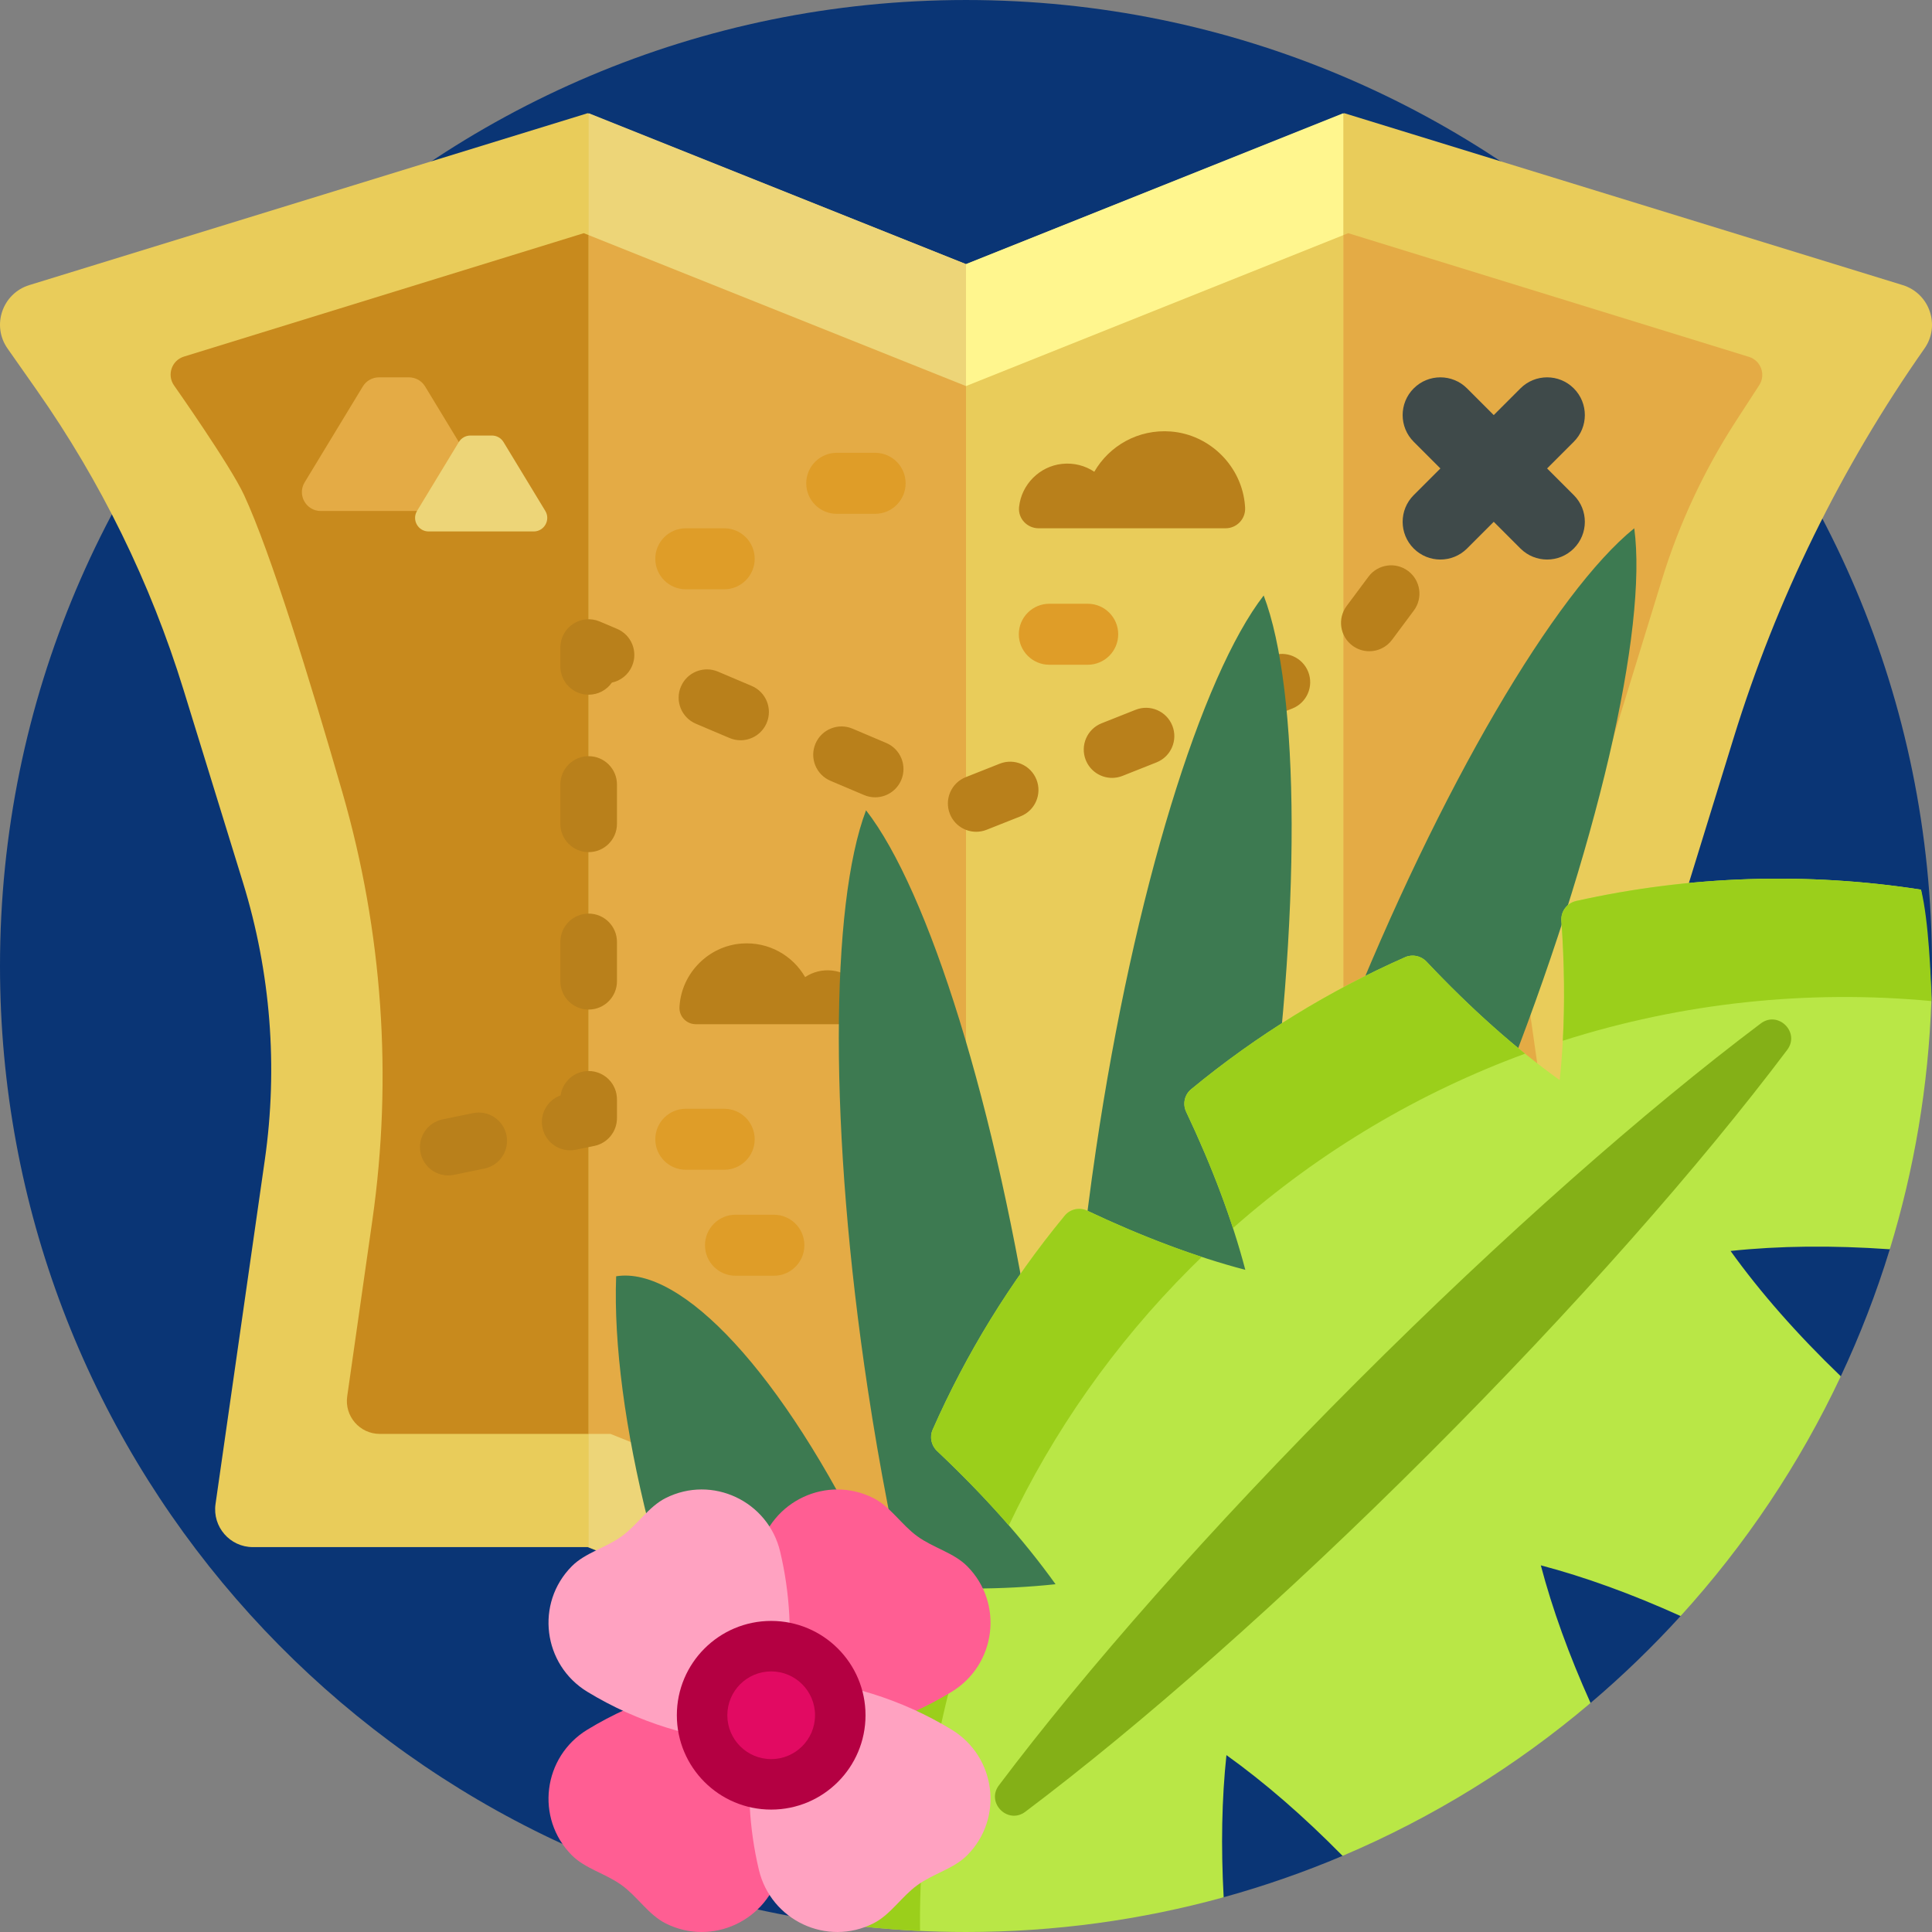 <svg id="Capa_1" enable-background="new 0 0 512 512" height="512" viewBox="0 0 512 512" width="512" xmlns="http://www.w3.org/2000/svg"><rect x="0" y="0" width="512" height="512" fill="#808080" stroke="none"/><g><path d="m512 256c0 3.111-.055 6.208-.165 9.292-.058 1.625-4.621 1.591-4.71 3.208-1.09 19.993-5.581 37.237-11 55.75-.296 1.011 5 5.813 4.692 6.819-3.551 11.593-7.902 22.836-12.99 33.665-.594 1.264-5.464.888-6.078 2.141-10.015 20.437-21.268 38.071-36.125 55-1.027 1.171.795 5.239-.253 6.39-7.448 8.183-15.419 15.881-23.861 23.042-1.476 1.252-4.484-1.849-5.988-.63-17.195 13.932-36.232 25.68-56.689 34.823-1.512.676-1.512 5.673-3.039 6.32-10.183 4.315-20.703 7.989-31.51 10.972-1.924.531-9.668-5.833-11.61-5.346-19.999 5.016-82.684 13.567-95.273 11.663-123.071-18.611-217.401-124.844-217.401-253.109 0-141.385 114.615-256 256-256s256 114.615 256 256z" fill="#0a3575"/><path d="m510 92.367c-22.15 31.561-39.218 66.396-50.584 103.24l-22.949 74.393 20.052 140h-100.26l-100.259 40-100.26-40h-88.724c-6.087 0-10.762-5.392-9.899-11.418l13.063-91.204c3.525-24.613 1.552-49.701-5.777-73.46l-15.768-51.115c-8.749-28.361-21.887-55.175-38.937-79.469l-7.698-10.967c-4.289-6.112-1.364-14.619 5.782-16.819l147.958-45.548 100.26 40 100.259-40 147.959 45.548c7.147 2.2 10.072 10.707 5.782 16.819z" fill="#e9cc5a"/><path d="m156 30 100 40v380l-100-40z" fill="#edd578"/><path d="m256 70 100-40v380l-100 40z" fill="#fff68e"/><path d="m92.012 370.049 6.665-46.656c5.416-37.908 2.695-76.523-7.914-113.317-8.657-30.026-19.017-63.619-26.09-78.898-3.618-7.816-18.552-29.032-18.552-29.032-1.945-2.778-.619-6.645 2.622-7.645l105.966-32.706 1.291.516v317.689h-55.358c-5.305 0-9.38-4.699-8.63-9.951z" fill="#c88a1d"/><path d="m256 417.689v-315.378l11.142-4.457 88.858-35.543v317.689h-5.777l-5.364 2.146z" fill="#e9cc5a"/><path d="m357.291 61.795 106.203 32.779c3.17.978 4.526 4.716 2.72 7.499l-6.119 9.43c-8.47 13.053-15.089 27.219-19.665 42.092l-33.102 107.583-1.975 6.418.95 6.647 15.107 105.757h-65.41v-317.689zm-112.433 36.059-88.858-35.543v317.689h5.777l5.364 2.146 88.859 35.543v-315.378z" fill="#e4ab45"/><path d="m238.834 206.722c-1.212 2.858-3.988 4.575-6.909 4.575-.976 0-1.968-.192-2.924-.597l-8.916-3.78c-3.813-1.617-5.595-6.019-3.978-9.833s6.016-5.595 9.833-3.978l8.916 3.78c3.813 1.617 5.595 6.02 3.978 9.833zm-39.641-24.951-8.916-3.78c-3.814-1.618-8.216.164-9.833 3.978-1.617 3.813.165 8.216 3.978 9.833l8.916 3.78c.956.405 1.948.597 2.924.597 2.92 0 5.697-1.716 6.909-4.575 1.617-3.814-.164-8.217-3.978-9.833zm65.745 20.615-9.002 3.57c-3.85 1.527-5.734 5.886-4.207 9.737 1.167 2.943 3.989 4.737 6.974 4.737.92 0 1.856-.17 2.763-.53l9.002-3.57c3.851-1.527 5.734-5.886 4.207-9.737s-5.889-5.734-9.737-4.207zm72.011-28.565-9.002 3.571c-3.85 1.527-5.733 5.887-4.206 9.737 1.168 2.943 3.989 4.736 6.974 4.736.92 0 1.856-.17 2.764-.53l9.002-3.571c3.85-1.527 5.733-5.887 4.206-9.737-1.528-3.85-5.887-5.734-9.738-4.206zm-36.006 14.283-9.002 3.571c-3.85 1.527-5.733 5.887-4.206 9.737 1.168 2.943 3.989 4.736 6.974 4.736.92 0 1.856-.17 2.764-.53l9.002-3.571c3.85-1.527 5.733-5.887 4.206-9.737-1.528-3.851-5.886-5.734-9.738-4.206zm72.203-36.805c-3.323-2.474-8.021-1.785-10.495 1.538l-5.782 7.768c-2.473 3.322-1.784 8.021 1.538 10.494 1.346 1.001 2.916 1.484 4.473 1.484 2.289 0 4.55-1.044 6.022-3.022l5.782-7.768c2.473-3.322 1.785-8.021-1.538-10.494zm-209.616 15.352-4.604-1.951c-2.316-.982-4.971-.737-7.068.652-2.098 1.389-3.359 3.737-3.359 6.253v5c0 4.142 3.358 7.5 7.5 7.5 2.546 0 4.797-1.27 6.153-3.21 2.315-.491 4.362-2.067 5.356-4.412 1.617-3.813-.164-8.215-3.978-9.832zm-7.53 75.463c-4.142 0-7.5 3.358-7.5 7.5v10.43c0 4.142 3.358 7.5 7.5 7.5s7.5-3.358 7.5-7.5v-10.43c0-4.142-3.358-7.5-7.5-7.5zm0-41.719c-4.142 0-7.5 3.358-7.5 7.5v10.43c0 4.142 3.358 7.5 7.5 7.5s7.5-3.358 7.5-7.5v-10.43c0-4.143-3.358-7.5-7.5-7.5zm0 83.438c-3.785 0-6.915 2.804-7.427 6.447-3.465 1.237-5.58 4.868-4.816 8.575.73 3.547 3.854 5.988 7.338 5.988.501 0 1.011-.051 1.521-.156l4.897-1.009c3.486-.718 5.987-3.787 5.987-7.346v-5c0-4.141-3.358-7.499-7.5-7.499zm-30.641 11.156-8.077 1.664c-4.057.836-6.668 4.802-5.833 8.859.73 3.547 3.854 5.988 7.338 5.988.501 0 1.011-.051 1.521-.156l8.077-1.664c4.057-.836 6.668-4.802 5.833-8.859-.836-4.056-4.804-6.669-8.859-5.832z" fill="#b9801b"/><path d="m231.916 136.167h-10.17c-4.464 0-8.084-3.619-8.084-8.084 0-4.465 3.619-8.084 8.084-8.084h10.17c4.464 0 8.084 3.619 8.084 8.084 0 4.465-3.619 8.084-8.084 8.084zm-31.916 11.917c0-4.465-3.619-8.084-8.084-8.084h-10.17c-4.464 0-8.084 3.619-8.084 8.084 0 4.465 3.619 8.084 8.084 8.084h10.17c4.465-.001 8.084-3.62 8.084-8.084zm96.337 20c0-4.465-3.619-8.084-8.084-8.084h-10.17c-4.465 0-8.084 3.619-8.084 8.084 0 4.465 3.619 8.084 8.084 8.084h10.17c4.465-.001 8.084-3.62 8.084-8.084zm-83.169 161.916c0-4.465-3.619-8.084-8.084-8.084h-10.17c-4.464 0-8.084 3.619-8.084 8.084 0 4.465 3.619 8.084 8.084 8.084h10.17c4.465 0 8.084-3.619 8.084-8.084zm-13.168-28.084c0-4.465-3.619-8.084-8.084-8.084h-10.17c-4.464 0-8.084 3.619-8.084 8.084 0 4.465 3.619 8.084 8.084 8.084h10.17c4.465 0 8.084-3.619 8.084-8.084z" fill="#df9d28"/><path d="m112.655 102.406 15.423 25.42c2.022 3.332-.377 7.594-4.275 7.594h-38.795c-3.898 0-6.296-4.261-4.275-7.594l15.423-25.42c.906-1.494 2.527-2.406 4.275-2.406h7.95c1.747 0 3.368.912 4.274 2.406z" fill="#e4ab45"/><path d="m133.436 117.147 11.069 18.243c1.451 2.391-.271 5.45-3.068 5.45h-27.843c-2.797 0-4.519-3.058-3.068-5.45l11.069-18.243c.651-1.072 1.814-1.727 3.068-1.727h5.705c1.254 0 2.417.654 3.068 1.727z" fill="#edd578"/><path d="m324.781 140h-49.543c-3.018 0-5.468-2.572-5.175-5.576.004-.046.009-.092.014-.138.638-5.919 5.44-10.718 11.36-11.352 3.179-.341 6.156.479 8.561 2.087 3.965-6.873 11.636-11.339 20.282-10.669 10.404.806 18.862 9.276 19.656 19.681.014.178.025.355.034.532.155 2.958-2.226 5.435-5.189 5.435z" fill="#b9801b"/><path d="m180.068 266.896c.008-.147.017-.295.028-.443.662-8.669 7.708-15.726 16.377-16.398 7.204-.558 13.594 3.163 16.898 8.889 2.003-1.34 4.484-2.023 7.133-1.739 4.932.529 8.933 4.527 9.465 9.458.004.038.008.077.012.115.244 2.503-1.797 4.646-4.312 4.646h-41.277c-2.469 0-4.453-2.063-4.324-4.528z" fill="#b9801b"/><path d="m417.071 131.213c3.905 3.905 3.905 10.237 0 14.142s-10.237 3.905-14.142 0l-7.071-7.071-7.071 7.071c-3.905 3.905-10.237 3.905-14.142 0s-3.905-10.237 0-14.142l7.071-7.071-7.071-7.071c-3.905-3.905-3.905-10.237 0-14.142s10.237-3.905 14.142 0l7.071 7.071 7.071-7.071c3.905-3.905 10.237-3.905 14.142 0s3.905 10.237 0 14.142l-7.071 7.071z" fill="#3f4a4a"/><path d="m274.438 361.471c6.294 41.618 8.621 80.055 7.347 109.44-1.105 25.471-17.877 28.007-26.465 4.002-9.907-27.694-19.051-65.101-25.345-106.718-10.359-68.492-9.973-128.37-.469-153.46 16.498 21.158 34.574 78.244 44.932 146.736zm60.451-203.66c-16.429 21.21-34.32 78.355-44.457 146.88-6.159 41.638-8.362 80.083-6.992 109.463 1.188 25.467 17.968 27.949 26.477 3.917 9.818-27.726 18.84-65.162 24.999-106.8 10.137-68.524 9.558-128.401-.027-153.46zm98.206-17.811c-20.866 16.864-51.418 68.363-77.041 132.721-15.569 39.105-26.553 76.014-31.976 104.922-4.701 25.058 11.059 31.332 24.867 9.9 15.93-24.725 33.319-59.083 48.888-98.189 25.623-64.357 38.828-122.763 35.262-149.354zm-269.81 198.228c-1.338 35.853 12.192 91.391 35.769 140.373.06.125.121.251.181.376 9.813 20.328 26.59 12.628 31.283-14.46 2.367-13.661 3.877-28.171 4.398-43.25-1.319-2.928-2.674-5.839-4.065-8.727-23.576-48.983-50.309-77.092-67.566-74.312z" fill="#3d7a51"/><path d="m458.621 331.518c7.85 10.959 17.666 22.117 29.207 33.215-10.954 23.313-25.32 44.705-42.456 63.532-12.904-5.839-25.33-10.349-37.041-13.435 3.04 11.541 7.464 23.775 13.18 36.477-19.593 16.62-41.718 30.344-65.717 40.513-10.292-10.46-20.62-19.424-30.776-26.699-1.234 11.551-1.477 24.183-.734 37.671-21.738 6.001-44.637 9.208-68.284 9.208-9.28 0-18.444-.494-27.468-1.457-4.036-30.152-2.462-60.911 4.725-90.588 16.818 1.417 32.445 1.38 46.476-.119-8.342-11.645-18.903-23.515-31.395-35.299-1.538-1.451-2.034-3.71-1.18-5.644 8.848-20.057 20.517-39.171 35.01-56.737 1.442-1.748 3.904-2.29 5.951-1.319 14.647 6.942 28.729 12.217 41.904 15.688-3.471-13.176-8.746-27.257-15.688-41.904-.97-2.048-.429-4.509 1.319-5.951 17.567-14.492 36.68-26.162 56.737-35.01 1.935-.853 4.193-.358 5.644 1.18 11.784 12.492 23.654 23.053 35.299 31.395 1.373-12.846 1.519-27.03.447-42.241-.174-2.474 1.508-4.685 3.928-5.226 30.02-6.706 61.058-7.707 91.382-3.005 1.496 9.65 2.415 19.372 2.756 29.111-.782 22.961-4.588 45.155-11.032 66.196-15.192-1.071-29.361-.923-42.194.448z" fill="#b9e746"/><path d="m466.627 271.224c4.627-3.483 10.486 2.376 7.003 7.003-22.899 30.422-56.026 68.134-94.897 107.005s-76.583 71.998-107.005 94.897c-4.627 3.483-10.486-2.376-7.003-7.003 22.899-30.422 56.026-68.134 94.897-107.005s76.583-71.998 107.005-94.897z" fill="#84b017"/><path d="m511.834 265.292c-32.77-3.075-66.041.429-97.668 10.514.536-9.967.407-20.615-.383-31.82-.174-2.472 1.511-4.679 3.93-5.219 30.02-6.705 61.057-7.707 91.381-3.005 2.05 8.081 2.629 23.815 2.741 28.309.019.782.001 1.219-.001 1.221zm-251.651 155.676c-8.559.115-17.558-.224-26.926-1.013-7.187 29.678-8.762 60.437-4.725 90.588 5.053.539 10.15.931 15.286 1.172-.312-30.788 5.142-61.623 16.365-90.747zm54.178-126.296c5.021 10.6 9.169 20.902 12.391 30.78 23.32-20.604 49.624-36.009 77.406-46.215-8.67-7.003-17.42-15.174-26.122-24.399-1.451-1.538-3.709-2.034-5.643-1.181-20.058 8.848-39.171 20.518-56.738 35.01-1.764 1.457-2.273 3.938-1.294 6.005zm-47.005 109.572c11.706-24.697 27.774-47.84 48.207-68.272.967-.968 1.941-1.925 2.921-2.873-9.739-3.202-19.889-7.3-30.327-12.245-2.059-.975-4.529-.468-5.978 1.289-14.497 17.57-26.171 36.688-35.02 56.751-.853 1.935-.357 4.193 1.181 5.644 6.953 6.559 13.309 13.146 19.016 19.706z" fill="#9bcf1b"/><path d="m252.204 448.342c-13.295 8.094-28.316 12.719-43.628 13.647 1.375 11.103.797 22.461-1.823 33.515-3.183 13.43-18.029 20.416-30.356 14.208-4.528-2.28-7.409-7.051-11.644-10.127-4.235-3.077-9.662-4.343-13.23-7.945-9.713-9.805-7.657-26.084 4.132-33.261 13.295-8.094 28.316-12.719 43.628-13.647-1.375-11.103-.797-22.461 1.823-33.515 3.183-13.43 18.029-20.416 30.356-14.208 4.528 2.28 7.409 7.051 11.644 10.127 4.235 3.077 9.662 4.343 13.23 7.945 9.714 9.805 7.657 26.084-4.132 33.261z" fill="#ff5e93"/><path d="m256.337 491.64c-3.568 3.602-8.995 4.868-13.23 7.945s-7.116 7.847-11.644 10.127c-12.327 6.208-27.173-.779-30.356-14.208-2.62-11.054-3.198-22.412-1.823-33.515-15.312-.928-30.333-5.553-43.628-13.647-11.789-7.177-13.846-23.456-4.132-33.261 3.568-3.601 8.995-4.868 13.23-7.945s7.116-7.847 11.644-10.127c12.327-6.208 27.173.779 30.356 14.208 2.62 11.054 3.198 22.412 1.823 33.515 15.312.928 30.333 5.553 43.628 13.647 11.788 7.178 13.845 23.456 4.132 33.261z" fill="#ffa2c1"/><path d="m229.371 454.56c0 13.807-11.193 25-25 25s-25-11.193-25-25 11.193-25 25-25 25 11.193 25 25z" fill="#b40042"/><path d="m215.992 454.56c0 6.418-5.203 11.621-11.621 11.621s-11.621-5.203-11.621-11.621 5.203-11.621 11.621-11.621 11.621 5.203 11.621 11.621z" fill="#e20a62"/></g></svg>